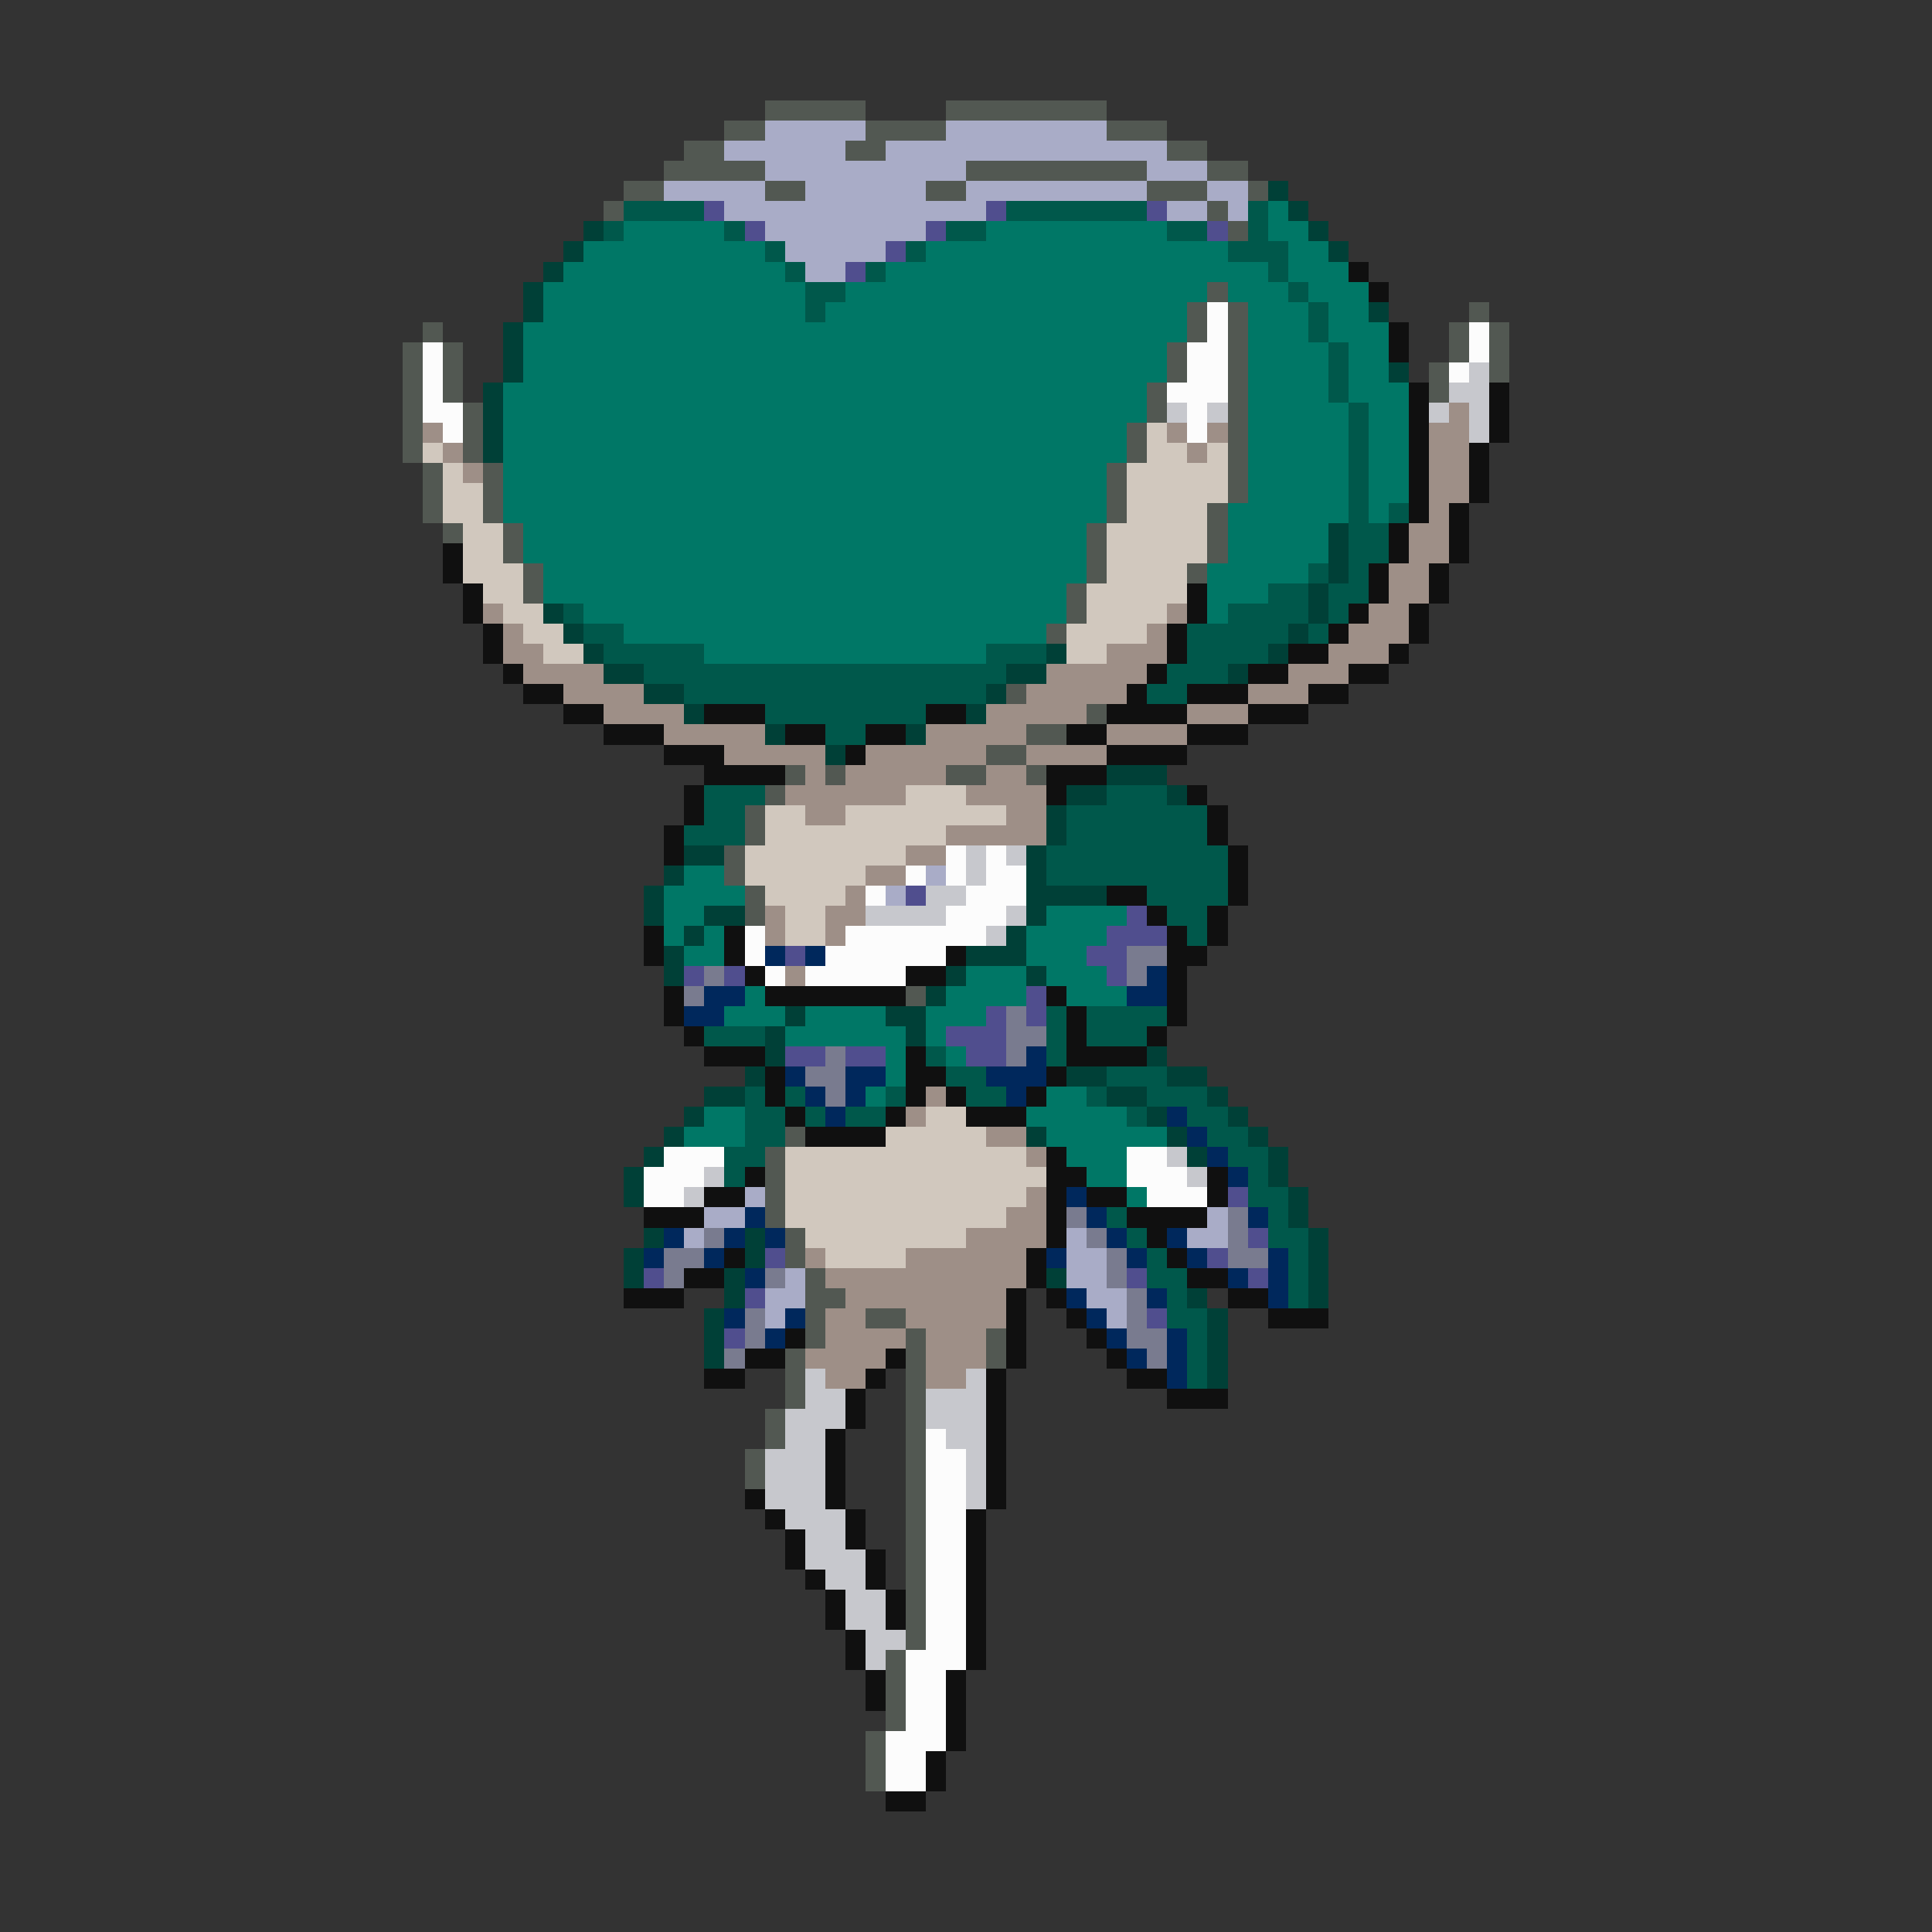<svg xmlns="http://www.w3.org/2000/svg" viewBox="0 -0.5 96 96" shape-rendering="crispEdges">
<rect x="0" y="-0.5" width="96" height="96" fill="#333333" stroke="none"/>
<path stroke="#525852" d="M38 5h5M47 5h8M36 6h2M43 6h4M55 6h3M34 7h2M42 7h2M58 7h2M33 8h5M48 8h9M60 8h2M31 9h2M38 9h2M46 9h2M57 9h3M62 9h1M30 10h1M60 10h1M61 11h1M60 14h1M59 15h1M61 15h1M73 15h1M21 16h1M59 16h1M61 16h1M72 16h1M74 16h1M20 17h1M22 17h1M58 17h1M61 17h1M72 17h1M74 17h1M20 18h1M22 18h1M58 18h1M61 18h1M71 18h1M74 18h1M20 19h1M22 19h1M57 19h1M61 19h1M71 19h1M20 20h1M23 20h1M57 20h1M61 20h1M20 21h1M23 21h1M56 21h1M61 21h1M20 22h1M23 22h1M56 22h1M61 22h1M21 23h1M24 23h1M55 23h1M61 23h1M21 24h1M24 24h1M55 24h1M61 24h1M21 25h1M24 25h1M55 25h1M60 25h1M22 26h1M25 26h1M54 26h1M60 26h1M25 27h1M54 27h1M60 27h1M26 28h1M54 28h1M59 28h1M26 29h1M53 29h1M53 30h1M52 31h1M50 34h1M54 35h1M51 36h2M49 37h2M39 38h1M41 38h1M47 38h2M51 38h1M38 39h1M37 40h1M37 41h1M36 42h1M36 43h1M37 44h1M37 45h1M45 49h1M39 56h1M38 57h1M38 58h1M38 59h1M38 60h1M39 61h1M39 62h1M40 63h1M40 64h2M40 65h1M43 65h2M40 66h1M45 66h1M49 66h1M39 67h1M45 67h1M49 67h1M39 68h1M45 68h1M39 69h1M45 69h1M38 70h1M45 70h1M38 71h1M45 71h1M37 72h1M45 72h1M37 73h1M45 73h1M45 74h1M45 75h1M45 76h1M45 77h1M45 78h1M45 79h1M45 80h1M45 81h1M44 82h1M44 83h1M44 84h1M44 85h1M43 86h1M43 87h1M43 88h1" />
<path stroke="#a9acc7" d="M38 6h5M47 6h8M36 7h6M44 7h14M38 8h10M57 8h3M33 9h5M40 9h6M48 9h9M60 9h2M36 10h13M58 10h2M61 10h1M38 11h8M39 12h5M40 13h2M46 43h1M44 44h1M37 59h1M35 60h2M60 60h1M34 61h1M53 61h1M59 61h2M53 62h2M39 63h1M53 63h2M38 64h2M54 64h2M38 65h1M55 65h1" />
<path stroke="#004037" d="M63 9h1M64 10h1M29 11h1M65 11h1M28 12h1M66 12h1M27 13h1M26 14h1M26 15h1M68 15h1M25 16h1M25 17h1M25 18h1M69 18h1M24 19h1M24 20h1M24 21h1M24 22h1M66 26h1M66 27h1M66 28h1M65 29h1M27 30h1M65 30h1M28 31h1M64 31h1M29 32h1M52 32h1M63 32h1M30 33h2M50 33h2M61 33h1M32 34h2M49 34h1M34 35h1M48 35h1M38 36h1M45 36h1M41 37h1M55 38h3M53 39h2M58 39h1M52 40h1M52 41h1M34 42h2M51 42h1M33 43h1M51 43h1M32 44h1M51 44h4M32 45h1M35 45h2M51 45h1M34 46h1M50 46h1M33 47h1M48 47h3M33 48h1M47 48h1M51 48h1M46 49h1M39 50h1M44 50h2M38 51h1M45 51h1M38 52h1M57 52h1M37 53h1M53 53h2M58 53h2M35 54h2M55 54h2M60 54h1M34 55h1M57 55h1M61 55h1M33 56h1M51 56h1M58 56h1M62 56h1M32 57h1M59 57h1M63 57h1M31 58h1M63 58h1M31 59h1M64 59h1M64 60h1M32 61h1M37 61h1M65 61h1M31 62h1M37 62h1M65 62h1M31 63h1M36 63h1M52 63h1M65 63h1M36 64h1M59 64h1M65 64h1M35 65h1M60 65h1M35 66h1M60 66h1M35 67h1M60 67h1M60 68h1" />
<path stroke="#00584b" d="M31 10h4M50 10h7M62 10h1M30 11h1M36 11h1M47 11h2M58 11h2M62 11h1M38 12h1M45 12h1M61 12h3M39 13h1M43 13h1M63 13h1M40 14h2M64 14h1M40 15h1M65 15h1M65 16h1M66 17h1M66 18h1M66 19h1M67 20h1M67 21h1M67 22h1M67 23h1M67 24h1M67 25h1M69 25h1M67 26h2M67 27h2M65 28h1M67 28h1M63 29h2M66 29h2M28 30h1M61 30h4M66 30h1M29 31h2M59 31h5M65 31h1M30 32h5M49 32h3M59 32h4M32 33h18M58 33h3M34 34h15M57 34h2M38 35h8M41 36h2M35 39h3M55 39h3M35 40h2M53 40h7M34 41h3M53 41h7M52 42h9M52 43h9M57 44h4M58 45h2M59 46h1M52 50h1M54 50h4M35 51h3M52 51h1M54 51h3M46 52h1M52 52h1M47 53h2M55 53h3M37 54h1M39 54h1M44 54h1M48 54h2M54 54h1M57 54h3M37 55h2M40 55h1M42 55h2M56 55h1M59 55h2M37 56h2M60 56h2M36 57h2M61 57h2M36 58h1M62 58h1M62 59h2M55 60h1M63 60h1M56 61h1M63 61h2M57 62h1M64 62h1M57 63h2M64 63h1M58 64h1M64 64h1M58 65h2M59 66h1M59 67h1M59 68h1" />
<path stroke="#504e8e" d="M35 10h1M49 10h1M57 10h1M37 11h1M46 11h1M60 11h1M44 12h1M42 13h1M45 44h1M56 45h1M55 46h3M39 47h1M54 47h2M34 48h1M36 48h1M55 48h1M51 49h1M49 50h1M51 50h1M47 51h3M39 52h2M42 52h2M48 52h2M61 59h1M62 61h1M38 62h1M60 62h1M32 63h1M56 63h1M62 63h1M37 64h1M57 65h1M36 66h1" />
<path stroke="#007766" d="M63 10h1M31 11h5M49 11h9M63 11h2M29 12h9M46 12h15M64 12h2M28 13h11M44 13h19M64 13h3M27 14h13M42 14h18M61 14h3M65 14h3M27 15h13M41 15h18M62 15h3M66 15h2M26 16h33M62 16h3M66 16h3M26 17h32M62 17h4M67 17h2M26 18h32M62 18h4M67 18h2M25 19h32M62 19h4M67 19h3M25 20h32M62 20h5M68 20h2M25 21h31M62 21h5M68 21h2M25 22h31M62 22h5M68 22h2M25 23h30M62 23h5M68 23h2M25 24h30M62 24h5M68 24h2M25 25h30M61 25h6M68 25h1M26 26h28M61 26h5M26 27h28M61 27h5M27 28h27M60 28h5M27 29h26M60 29h3M29 30h24M60 30h1M31 31h21M35 32h14M34 43h2M33 44h4M33 45h2M52 45h4M33 46h1M35 46h1M51 46h4M34 47h2M51 47h3M48 48h3M52 48h3M37 49h1M47 49h4M53 49h3M36 50h3M40 50h4M46 50h3M39 51h6M46 51h1M44 52h1M47 52h1M44 53h1M43 54h1M52 54h2M35 55h2M51 55h5M34 56h3M52 56h6M53 57h3M54 58h2M56 59h1" />
<path stroke="#101010" d="M67 13h1M68 14h1M69 16h1M69 17h1M70 19h1M74 19h1M70 20h1M74 20h1M70 21h1M74 21h1M70 22h1M73 22h1M70 23h1M73 23h1M70 24h1M73 24h1M70 25h1M72 25h1M69 26h1M72 26h1M22 27h1M69 27h1M72 27h1M22 28h1M68 28h1M71 28h1M23 29h1M59 29h1M68 29h1M71 29h1M23 30h1M59 30h1M67 30h1M70 30h1M24 31h1M58 31h1M66 31h1M70 31h1M24 32h1M58 32h1M64 32h2M69 32h1M25 33h1M57 33h1M62 33h2M67 33h2M26 34h2M56 34h1M59 34h3M65 34h2M28 35h2M35 35h3M46 35h2M55 35h4M62 35h3M30 36h3M39 36h2M43 36h2M53 36h2M59 36h3M33 37h3M42 37h1M55 37h4M35 38h4M52 38h3M34 39h1M52 39h1M59 39h1M34 40h1M60 40h1M33 41h1M60 41h1M33 42h1M61 42h1M61 43h1M55 44h2M61 44h1M57 45h1M60 45h1M32 46h1M36 46h1M58 46h1M60 46h1M32 47h1M36 47h1M47 47h1M58 47h2M37 48h1M45 48h2M58 48h1M33 49h1M38 49h7M52 49h1M58 49h1M33 50h1M53 50h1M58 50h1M34 51h1M53 51h1M57 51h1M35 52h3M45 52h1M53 52h4M38 53h1M45 53h2M52 53h1M38 54h1M45 54h1M47 54h1M51 54h1M39 55h1M44 55h1M48 55h3M40 56h4M52 57h1M37 58h1M52 58h2M60 58h1M35 59h2M52 59h1M54 59h2M60 59h1M32 60h3M52 60h1M56 60h4M52 61h1M57 61h1M36 62h1M51 62h1M58 62h1M34 63h2M51 63h1M59 63h2M31 64h3M50 64h1M52 64h1M61 64h2M50 65h1M53 65h1M63 65h3M39 66h1M50 66h1M54 66h1M37 67h2M44 67h1M50 67h1M55 67h1M35 68h2M43 68h1M49 68h1M56 68h2M42 69h1M49 69h1M58 69h3M42 70h1M49 70h1M41 71h1M49 71h1M41 72h1M49 72h1M41 73h1M49 73h1M37 74h1M41 74h1M49 74h1M38 75h1M42 75h1M48 75h1M39 76h1M42 76h1M48 76h1M39 77h1M43 77h1M48 77h1M40 78h1M43 78h1M48 78h1M41 79h1M44 79h1M48 79h1M41 80h1M44 80h1M48 80h1M42 81h1M48 81h1M42 82h1M48 82h1M43 83h1M47 83h1M43 84h1M47 84h1M47 85h1M47 86h1M46 87h1M46 88h1M44 89h2" />
<path stroke="#fcfcfc" d="M60 15h1M60 16h1M73 16h1M21 17h1M59 17h2M73 17h1M21 18h1M59 18h2M72 18h1M21 19h1M58 19h3M21 20h2M59 20h1M22 21h1M59 21h1M47 42h1M49 42h1M45 43h1M47 43h1M49 43h2M43 44h1M48 44h3M47 45h3M37 46h1M42 46h7M37 47h1M41 47h6M38 48h1M40 48h5M33 57h3M56 57h2M32 58h3M56 58h3M32 59h2M57 59h3M46 71h1M46 72h2M46 73h2M46 74h2M46 75h2M46 76h2M46 77h2M46 78h2M46 79h2M46 80h2M46 81h2M45 82h3M45 83h2M45 84h2M45 85h2M44 86h3M44 87h2M44 88h2" />
<path stroke="#c7c8cd" d="M73 18h1M72 19h2M58 20h1M60 20h1M71 20h1M73 20h1M73 21h1M48 42h1M50 42h1M48 43h1M46 44h2M43 45h4M50 45h1M49 46h1M58 57h1M35 58h1M59 58h1M34 59h1M40 68h1M48 68h1M40 69h2M46 69h3M39 70h3M46 70h3M39 71h2M47 71h2M38 72h3M48 72h1M38 73h3M48 73h1M38 74h3M48 74h1M39 75h3M40 76h2M40 77h3M41 78h2M42 79h2M42 80h2M43 81h2M43 82h1" />
<path stroke="#9e8f87" d="M72 20h1M21 21h1M58 21h1M60 21h1M71 21h2M22 22h1M59 22h1M71 22h2M23 23h1M71 23h2M71 24h2M71 25h1M70 26h2M70 27h2M69 28h2M69 29h2M24 30h1M58 30h1M68 30h2M25 31h1M57 31h1M67 31h3M25 32h2M55 32h3M66 32h3M26 33h4M52 33h5M64 33h3M28 34h4M51 34h5M62 34h3M30 35h4M49 35h5M59 35h3M33 36h5M46 36h5M55 36h4M36 37h5M43 37h6M51 37h4M40 38h1M42 38h5M49 38h2M39 39h6M48 39h4M40 40h2M50 40h2M47 41h5M45 42h2M43 43h2M42 44h1M38 45h1M41 45h2M38 46h1M41 46h1M39 48h1M46 54h1M45 55h1M49 56h2M51 57h1M51 59h1M50 60h2M48 61h4M40 62h1M45 62h6M41 63h10M42 64h8M41 65h2M45 65h5M41 66h4M46 66h3M40 67h4M46 67h3M41 68h2M46 68h2" />
<path stroke="#d1c8be" d="M57 21h1M21 22h1M57 22h2M60 22h1M22 23h1M56 23h5M22 24h2M56 24h5M22 25h2M56 25h4M23 26h2M55 26h5M23 27h2M55 27h5M23 28h3M55 28h4M24 29h2M54 29h5M25 30h2M54 30h4M26 31h2M53 31h4M27 32h2M53 32h2M45 39h3M38 40h2M42 40h8M38 41h9M37 42h8M37 43h6M38 44h4M39 45h2M39 46h2M46 55h2M44 56h5M39 57h12M39 58h13M39 59h12M39 60h11M40 61h8M41 62h4" />
<path stroke="#00285c" d="M38 47h1M40 47h1M57 48h1M35 49h2M56 49h2M34 50h2M51 52h1M39 53h1M42 53h2M49 53h3M40 54h1M42 54h1M50 54h1M41 55h1M58 55h1M59 56h1M60 57h1M61 58h1M53 59h1M37 60h1M54 60h1M62 60h1M33 61h1M36 61h1M38 61h1M55 61h1M58 61h1M32 62h1M35 62h1M52 62h1M56 62h1M59 62h1M63 62h1M37 63h1M61 63h1M63 63h1M53 64h1M57 64h1M63 64h1M36 65h1M39 65h1M54 65h1M38 66h1M55 66h1M58 66h1M56 67h1M58 67h1M58 68h1" />
<path stroke="#797b8f" d="M56 47h2M35 48h1M56 48h1M34 49h1M50 50h1M50 51h2M41 52h1M50 52h1M40 53h2M41 54h1M53 60h1M61 60h1M35 61h1M54 61h1M61 61h1M33 62h2M55 62h1M61 62h2M33 63h1M38 63h1M55 63h1M56 64h1M37 65h1M56 65h1M37 66h1M56 66h2M36 67h1M57 67h1" />
</svg>